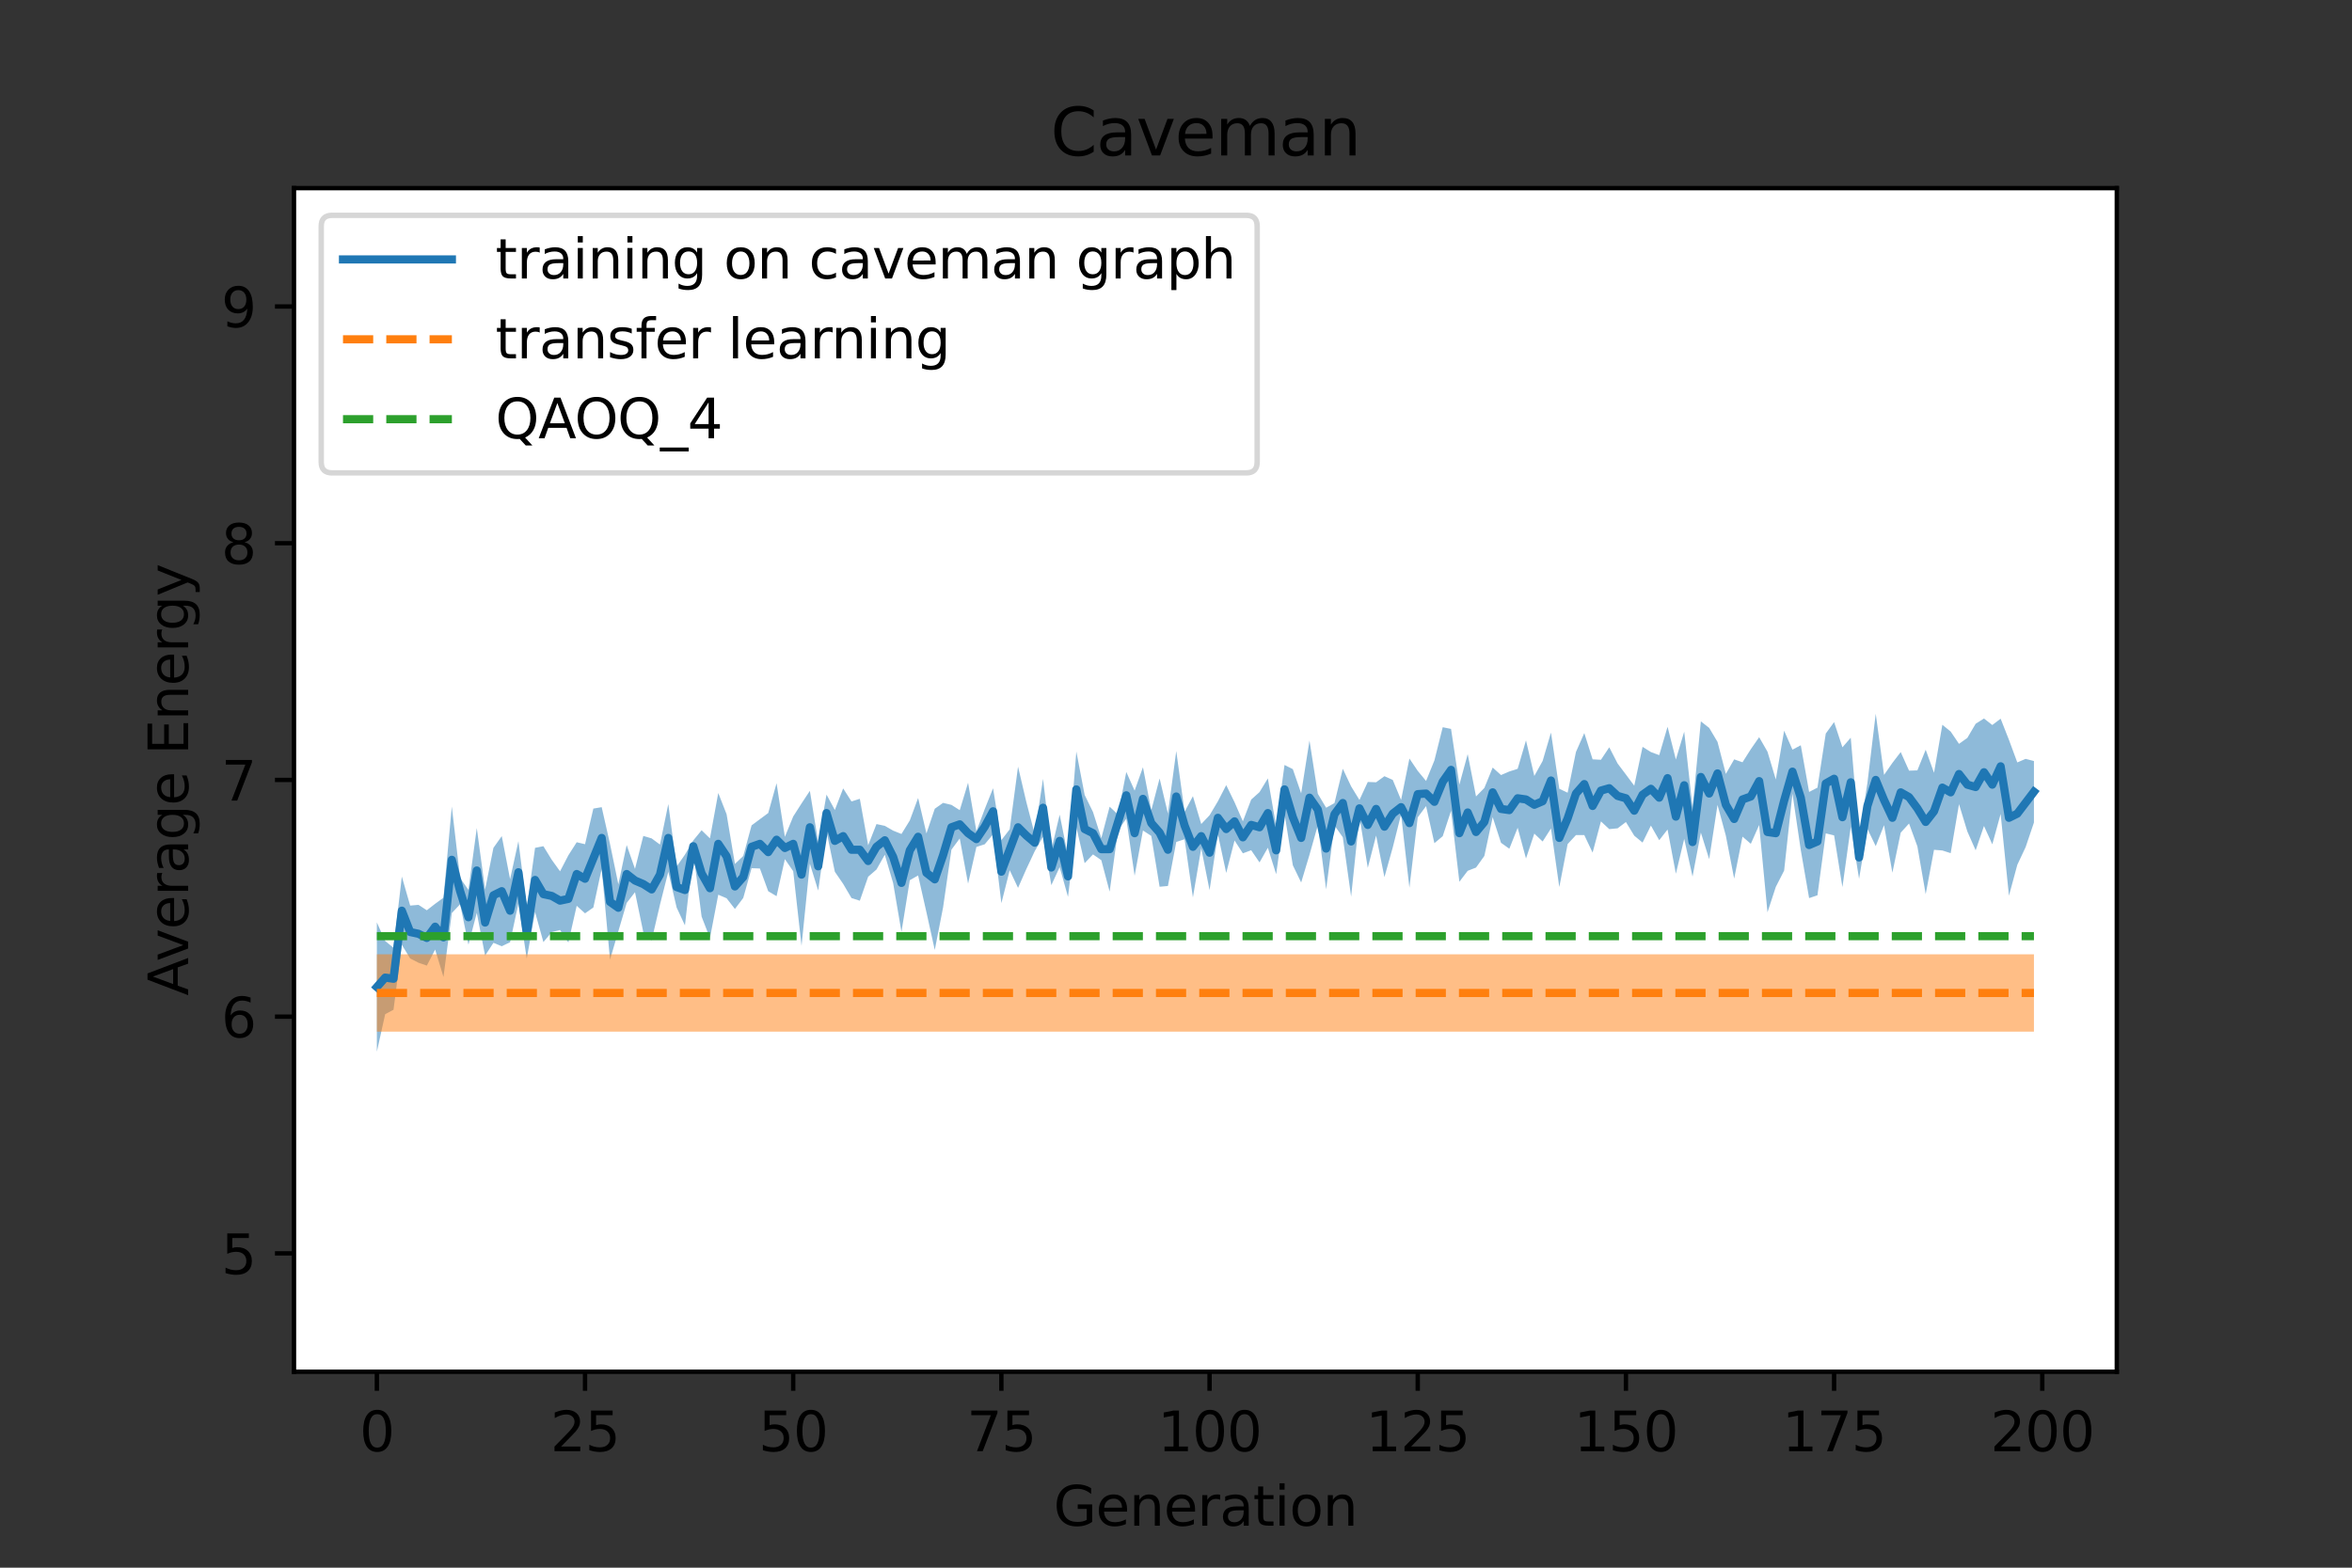 <?xml version="1.0" encoding="utf-8" standalone="no"?>
<!DOCTYPE svg PUBLIC "-//W3C//DTD SVG 1.1//EN"
  "http://www.w3.org/Graphics/SVG/1.1/DTD/svg11.dtd">
<svg xmlns:xlink="http://www.w3.org/1999/xlink" width="432pt" height="288pt" viewBox="0 0 432 288" xmlns="http://www.w3.org/2000/svg" version="1.1">
 <rect x="0" y="0" width="432" height="288" fill="#333333" stroke="none"/>
 <defs>
  <style type="text/css">*{stroke-linejoin: round; stroke-linecap: butt}</style>
 </defs>
 <g id="figure_1">
  <g id="patch_1">
   <path d="M 0 288 
L 432 288 
L 432 0 
L 0 0 
L 0 288 
z
" style="fill: none"/>
  </g>
  <g id="axes_1">
   <g id="patch_2">
    <path d="M 54 252 
L 388.8 252 
L 388.8 34.56 
L 54 34.56 
z
" style="fill: #ffffff"/>
   </g>
   <g id="PolyCollection_1">
    <path d="M 69.218 193.204 
L 69.218 169.46 
L 70.748 172.866 
L 72.277 174.115 
L 73.807 161.04 
L 75.336 166.365 
L 76.866 166.23 
L 78.395 167.224 
L 79.924 166.037 
L 81.454 164.919 
L 82.983 148.173 
L 84.513 161.318 
L 86.042 163.469 
L 87.572 152.12 
L 89.101 163.414 
L 90.631 155.759 
L 92.16 153.604 
L 93.69 161.518 
L 95.219 154.529 
L 96.749 166.761 
L 98.278 155.76 
L 99.807 155.455 
L 101.337 157.944 
L 102.866 160.071 
L 104.396 157.124 
L 105.925 154.729 
L 107.455 155.087 
L 108.984 148.545 
L 110.514 148.285 
L 112.043 155.048 
L 113.573 162.447 
L 115.102 155.246 
L 116.632 159.621 
L 118.161 153.566 
L 119.691 154.024 
L 121.22 155.157 
L 122.749 147.712 
L 124.279 159.2 
L 125.808 157.004 
L 127.338 154.391 
L 128.867 152.525 
L 130.397 154.021 
L 131.926 145.679 
L 133.456 149.59 
L 134.985 158.713 
L 136.515 157.257 
L 138.044 151.635 
L 139.574 150.492 
L 141.103 149.362 
L 142.633 143.886 
L 144.162 153.734 
L 145.691 149.997 
L 147.221 147.603 
L 148.75 145.29 
L 150.28 154.702 
L 151.809 145.972 
L 153.339 148.805 
L 154.868 144.838 
L 156.398 147.236 
L 157.927 146.749 
L 159.457 155.284 
L 160.986 151.39 
L 162.516 151.715 
L 164.045 152.595 
L 165.575 153.208 
L 167.104 150.731 
L 168.633 146.604 
L 170.163 153.109 
L 171.692 148.575 
L 173.222 147.494 
L 174.751 147.863 
L 176.281 148.836 
L 177.81 143.796 
L 179.34 152.71 
L 180.869 148.638 
L 182.399 144.81 
L 183.928 154.343 
L 185.458 152.349 
L 186.987 140.843 
L 188.516 147.361 
L 190.046 153.221 
L 191.575 143.078 
L 193.105 156.131 
L 194.634 149.661 
L 196.164 157.243 
L 197.693 138.068 
L 199.223 146.037 
L 200.752 149.169 
L 202.282 153.975 
L 203.811 148.194 
L 205.341 149.633 
L 206.87 141.818 
L 208.4 145.246 
L 209.929 140.949 
L 211.458 148.867 
L 212.988 143.009 
L 214.517 149.453 
L 216.047 137.97 
L 217.576 149.127 
L 219.106 146.272 
L 220.635 151.383 
L 222.165 149.774 
L 223.694 147.209 
L 225.224 144.236 
L 226.753 147.378 
L 228.283 150.886 
L 229.812 146.889 
L 231.342 145.52 
L 232.871 142.999 
L 234.4 151.832 
L 235.93 140.532 
L 237.459 141.3 
L 238.989 145.749 
L 240.518 136.048 
L 242.048 145.823 
L 243.577 148.391 
L 245.107 147.534 
L 246.636 141.23 
L 248.166 144.467 
L 249.695 146.961 
L 251.225 143.655 
L 252.754 143.712 
L 254.284 142.596 
L 255.813 143.278 
L 257.342 146.958 
L 258.872 139.353 
L 260.401 141.617 
L 261.931 143.472 
L 263.46 139.705 
L 264.99 133.597 
L 266.519 133.91 
L 268.049 144.144 
L 269.578 138.544 
L 271.108 146.317 
L 272.637 144.755 
L 274.167 141.009 
L 275.696 142.385 
L 277.225 141.73 
L 278.755 141.233 
L 280.284 136.02 
L 281.814 142.551 
L 283.343 139.795 
L 284.873 134.581 
L 286.402 144.904 
L 287.932 145.629 
L 289.461 138.146 
L 290.991 134.672 
L 292.52 139.498 
L 294.05 139.579 
L 295.579 137.285 
L 297.109 140.258 
L 298.638 142.287 
L 300.167 144.341 
L 301.697 137.206 
L 303.226 138.157 
L 304.756 138.729 
L 306.285 133.519 
L 307.815 139.527 
L 309.344 134.416 
L 310.874 148.361 
L 312.403 132.522 
L 313.933 133.723 
L 315.462 136.295 
L 316.992 142.172 
L 318.521 139.503 
L 320.051 140.037 
L 321.58 137.632 
L 323.109 135.429 
L 324.639 138.09 
L 326.168 143.198 
L 327.698 134.235 
L 329.227 137.719 
L 330.757 136.913 
L 332.286 145.488 
L 333.816 144.699 
L 335.345 134.766 
L 336.875 132.655 
L 338.404 137.286 
L 339.934 135.527 
L 341.463 153.604 
L 342.993 143.859 
L 344.522 131.115 
L 346.051 142.359 
L 347.581 140.156 
L 349.11 138.161 
L 350.64 141.577 
L 352.169 141.527 
L 353.699 137.732 
L 355.228 141.967 
L 356.758 133.149 
L 358.287 134.393 
L 359.817 136.653 
L 361.346 135.562 
L 362.876 132.96 
L 364.405 131.996 
L 365.934 133.191 
L 367.464 132.031 
L 368.993 135.923 
L 370.523 140.067 
L 372.052 139.411 
L 373.582 139.809 
L 373.582 151.099 
L 373.582 151.099 
L 372.052 155.629 
L 370.523 158.887 
L 368.993 164.553 
L 367.464 149.528 
L 365.934 155.108 
L 364.405 151.737 
L 362.876 156.209 
L 361.346 152.738 
L 359.817 147.732 
L 358.287 156.733 
L 356.758 156.238 
L 355.228 156.117 
L 353.699 164.266 
L 352.169 155.47 
L 350.64 151.289 
L 349.11 152.965 
L 347.581 160.32 
L 346.051 151.594 
L 344.522 155.445 
L 342.993 152.269 
L 341.463 161.441 
L 339.934 151.903 
L 338.404 162.973 
L 336.875 153.47 
L 335.345 153.098 
L 333.816 164.475 
L 332.286 164.99 
L 330.757 156.171 
L 329.227 145.797 
L 327.698 159.936 
L 326.168 162.931 
L 324.639 167.604 
L 323.109 151.566 
L 321.58 155.016 
L 320.051 153.698 
L 318.521 161.408 
L 316.992 153.521 
L 315.462 147.873 
L 313.933 157.838 
L 312.403 152.951 
L 310.874 161.03 
L 309.344 154.1 
L 307.815 160.514 
L 306.285 152.389 
L 304.756 154.354 
L 303.226 151.665 
L 301.697 154.79 
L 300.167 153.525 
L 298.638 151.014 
L 297.109 152.173 
L 295.579 152.319 
L 294.05 150.895 
L 292.52 156.63 
L 290.991 153.411 
L 289.461 153.415 
L 287.932 155.065 
L 286.402 162.966 
L 284.873 152.196 
L 283.343 154.593 
L 281.814 153.141 
L 280.284 157.715 
L 278.755 152.068 
L 277.225 155.92 
L 275.696 154.829 
L 274.167 150.118 
L 272.637 157.244 
L 271.108 159.378 
L 269.578 159.976 
L 268.049 161.985 
L 266.519 148.954 
L 264.99 153.615 
L 263.46 154.9 
L 261.931 148.089 
L 260.401 150.161 
L 258.872 163.08 
L 257.342 149.604 
L 255.813 155.676 
L 254.284 161.142 
L 252.754 153.502 
L 251.225 159.431 
L 249.695 150.036 
L 248.166 164.707 
L 246.636 153.81 
L 245.107 151.637 
L 243.577 163.392 
L 242.048 151.609 
L 240.518 157.035 
L 238.989 162.12 
L 237.459 158.958 
L 235.93 149.507 
L 234.4 160.603 
L 232.871 155.737 
L 231.342 158.435 
L 229.812 156.196 
L 228.283 156.765 
L 226.753 154.403 
L 225.224 160.372 
L 223.694 153.267 
L 222.165 163.531 
L 220.635 155.834 
L 219.106 164.859 
L 217.576 154.176 
L 216.047 154.678 
L 214.517 162.765 
L 212.988 162.903 
L 211.458 153.566 
L 209.929 152.569 
L 208.4 160.884 
L 206.87 150.395 
L 205.341 152.583 
L 203.811 163.806 
L 202.282 158.025 
L 200.752 156.961 
L 199.223 158.571 
L 197.693 151.971 
L 196.164 164.76 
L 194.634 159.295 
L 193.105 162.61 
L 191.575 153.702 
L 190.046 156.387 
L 188.516 159.638 
L 186.987 163.112 
L 185.458 159.869 
L 183.928 165.92 
L 182.399 153.274 
L 180.869 155.1 
L 179.34 155.594 
L 177.81 162.333 
L 176.281 154.032 
L 174.751 156.092 
L 173.222 166.681 
L 171.692 174.515 
L 170.163 167.589 
L 168.633 160.83 
L 167.104 161.705 
L 165.575 171.186 
L 164.045 162.232 
L 162.516 157.024 
L 160.986 159.741 
L 159.457 161.065 
L 157.927 165.469 
L 156.398 164.981 
L 154.868 162.378 
L 153.339 160.151 
L 151.809 152.765 
L 150.28 163.604 
L 148.75 158.665 
L 147.221 173.747 
L 145.691 160.046 
L 144.162 157.831 
L 142.633 164.636 
L 141.103 163.726 
L 139.574 159.552 
L 138.044 159.496 
L 136.515 164.963 
L 134.985 166.987 
L 133.456 165.019 
L 131.926 164.364 
L 130.397 172.331 
L 128.867 168.391 
L 127.338 156.522 
L 125.808 170 
L 124.279 166.717 
L 122.749 160.157 
L 121.22 166.193 
L 119.691 172.763 
L 118.161 171.263 
L 116.632 163.904 
L 115.102 165.887 
L 113.573 171.08 
L 112.043 176.304 
L 110.514 159.584 
L 108.984 166.717 
L 107.455 167.786 
L 105.925 166.404 
L 104.396 173.142 
L 102.866 170.847 
L 101.337 171.234 
L 99.807 173.071 
L 98.278 167.548 
L 96.749 176.116 
L 95.219 165.952 
L 93.69 173.096 
L 92.16 173.834 
L 90.631 173.202 
L 89.101 175.549 
L 87.572 167.708 
L 86.042 173.537 
L 84.513 166.121 
L 82.983 167.741 
L 81.454 179.48 
L 79.924 174.448 
L 78.395 177.393 
L 76.866 176.864 
L 75.336 176.077 
L 73.807 173.574 
L 72.277 185.505 
L 70.748 186.319 
L 69.218 193.204 
z
" clip-path="url(#p94992eb444)" style="fill: #1f77b4; fill-opacity: 0.5"/>
   </g>
   <g id="PolyCollection_2">
    <path d="M 69.218 189.524 
L 69.218 175.315 
L 70.748 175.315 
L 72.277 175.315 
L 73.807 175.315 
L 75.336 175.315 
L 76.866 175.315 
L 78.395 175.315 
L 79.924 175.315 
L 81.454 175.315 
L 82.983 175.315 
L 84.513 175.315 
L 86.042 175.315 
L 87.572 175.315 
L 89.101 175.315 
L 90.631 175.315 
L 92.16 175.315 
L 93.69 175.315 
L 95.219 175.315 
L 96.749 175.315 
L 98.278 175.315 
L 99.807 175.315 
L 101.337 175.315 
L 102.866 175.315 
L 104.396 175.315 
L 105.925 175.315 
L 107.455 175.315 
L 108.984 175.315 
L 110.514 175.315 
L 112.043 175.315 
L 113.573 175.315 
L 115.102 175.315 
L 116.632 175.315 
L 118.161 175.315 
L 119.691 175.315 
L 121.22 175.315 
L 122.749 175.315 
L 124.279 175.315 
L 125.808 175.315 
L 127.338 175.315 
L 128.867 175.315 
L 130.397 175.315 
L 131.926 175.315 
L 133.456 175.315 
L 134.985 175.315 
L 136.515 175.315 
L 138.044 175.315 
L 139.574 175.315 
L 141.103 175.315 
L 142.633 175.315 
L 144.162 175.315 
L 145.691 175.315 
L 147.221 175.315 
L 148.75 175.315 
L 150.28 175.315 
L 151.809 175.315 
L 153.339 175.315 
L 154.868 175.315 
L 156.398 175.315 
L 157.927 175.315 
L 159.457 175.315 
L 160.986 175.315 
L 162.516 175.315 
L 164.045 175.315 
L 165.575 175.315 
L 167.104 175.315 
L 168.633 175.315 
L 170.163 175.315 
L 171.692 175.315 
L 173.222 175.315 
L 174.751 175.315 
L 176.281 175.315 
L 177.81 175.315 
L 179.34 175.315 
L 180.869 175.315 
L 182.399 175.315 
L 183.928 175.315 
L 185.458 175.315 
L 186.987 175.315 
L 188.516 175.315 
L 190.046 175.315 
L 191.575 175.315 
L 193.105 175.315 
L 194.634 175.315 
L 196.164 175.315 
L 197.693 175.315 
L 199.223 175.315 
L 200.752 175.315 
L 202.282 175.315 
L 203.811 175.315 
L 205.341 175.315 
L 206.87 175.315 
L 208.4 175.315 
L 209.929 175.315 
L 211.458 175.315 
L 212.988 175.315 
L 214.517 175.315 
L 216.047 175.315 
L 217.576 175.315 
L 219.106 175.315 
L 220.635 175.315 
L 222.165 175.315 
L 223.694 175.315 
L 225.224 175.315 
L 226.753 175.315 
L 228.283 175.315 
L 229.812 175.315 
L 231.342 175.315 
L 232.871 175.315 
L 234.4 175.315 
L 235.93 175.315 
L 237.459 175.315 
L 238.989 175.315 
L 240.518 175.315 
L 242.048 175.315 
L 243.577 175.315 
L 245.107 175.315 
L 246.636 175.315 
L 248.166 175.315 
L 249.695 175.315 
L 251.225 175.315 
L 252.754 175.315 
L 254.284 175.315 
L 255.813 175.315 
L 257.342 175.315 
L 258.872 175.315 
L 260.401 175.315 
L 261.931 175.315 
L 263.46 175.315 
L 264.99 175.315 
L 266.519 175.315 
L 268.049 175.315 
L 269.578 175.315 
L 271.108 175.315 
L 272.637 175.315 
L 274.167 175.315 
L 275.696 175.315 
L 277.225 175.315 
L 278.755 175.315 
L 280.284 175.315 
L 281.814 175.315 
L 283.343 175.315 
L 284.873 175.315 
L 286.402 175.315 
L 287.932 175.315 
L 289.461 175.315 
L 290.991 175.315 
L 292.52 175.315 
L 294.05 175.315 
L 295.579 175.315 
L 297.109 175.315 
L 298.638 175.315 
L 300.167 175.315 
L 301.697 175.315 
L 303.226 175.315 
L 304.756 175.315 
L 306.285 175.315 
L 307.815 175.315 
L 309.344 175.315 
L 310.874 175.315 
L 312.403 175.315 
L 313.933 175.315 
L 315.462 175.315 
L 316.992 175.315 
L 318.521 175.315 
L 320.051 175.315 
L 321.58 175.315 
L 323.109 175.315 
L 324.639 175.315 
L 326.168 175.315 
L 327.698 175.315 
L 329.227 175.315 
L 330.757 175.315 
L 332.286 175.315 
L 333.816 175.315 
L 335.345 175.315 
L 336.875 175.315 
L 338.404 175.315 
L 339.934 175.315 
L 341.463 175.315 
L 342.993 175.315 
L 344.522 175.315 
L 346.051 175.315 
L 347.581 175.315 
L 349.11 175.315 
L 350.64 175.315 
L 352.169 175.315 
L 353.699 175.315 
L 355.228 175.315 
L 356.758 175.315 
L 358.287 175.315 
L 359.817 175.315 
L 361.346 175.315 
L 362.876 175.315 
L 364.405 175.315 
L 365.934 175.315 
L 367.464 175.315 
L 368.993 175.315 
L 370.523 175.315 
L 372.052 175.315 
L 373.582 175.315 
L 373.582 189.524 
L 373.582 189.524 
L 372.052 189.524 
L 370.523 189.524 
L 368.993 189.524 
L 367.464 189.524 
L 365.934 189.524 
L 364.405 189.524 
L 362.876 189.524 
L 361.346 189.524 
L 359.817 189.524 
L 358.287 189.524 
L 356.758 189.524 
L 355.228 189.524 
L 353.699 189.524 
L 352.169 189.524 
L 350.64 189.524 
L 349.11 189.524 
L 347.581 189.524 
L 346.051 189.524 
L 344.522 189.524 
L 342.993 189.524 
L 341.463 189.524 
L 339.934 189.524 
L 338.404 189.524 
L 336.875 189.524 
L 335.345 189.524 
L 333.816 189.524 
L 332.286 189.524 
L 330.757 189.524 
L 329.227 189.524 
L 327.698 189.524 
L 326.168 189.524 
L 324.639 189.524 
L 323.109 189.524 
L 321.58 189.524 
L 320.051 189.524 
L 318.521 189.524 
L 316.992 189.524 
L 315.462 189.524 
L 313.933 189.524 
L 312.403 189.524 
L 310.874 189.524 
L 309.344 189.524 
L 307.815 189.524 
L 306.285 189.524 
L 304.756 189.524 
L 303.226 189.524 
L 301.697 189.524 
L 300.167 189.524 
L 298.638 189.524 
L 297.109 189.524 
L 295.579 189.524 
L 294.05 189.524 
L 292.52 189.524 
L 290.991 189.524 
L 289.461 189.524 
L 287.932 189.524 
L 286.402 189.524 
L 284.873 189.524 
L 283.343 189.524 
L 281.814 189.524 
L 280.284 189.524 
L 278.755 189.524 
L 277.225 189.524 
L 275.696 189.524 
L 274.167 189.524 
L 272.637 189.524 
L 271.108 189.524 
L 269.578 189.524 
L 268.049 189.524 
L 266.519 189.524 
L 264.99 189.524 
L 263.46 189.524 
L 261.931 189.524 
L 260.401 189.524 
L 258.872 189.524 
L 257.342 189.524 
L 255.813 189.524 
L 254.284 189.524 
L 252.754 189.524 
L 251.225 189.524 
L 249.695 189.524 
L 248.166 189.524 
L 246.636 189.524 
L 245.107 189.524 
L 243.577 189.524 
L 242.048 189.524 
L 240.518 189.524 
L 238.989 189.524 
L 237.459 189.524 
L 235.93 189.524 
L 234.4 189.524 
L 232.871 189.524 
L 231.342 189.524 
L 229.812 189.524 
L 228.283 189.524 
L 226.753 189.524 
L 225.224 189.524 
L 223.694 189.524 
L 222.165 189.524 
L 220.635 189.524 
L 219.106 189.524 
L 217.576 189.524 
L 216.047 189.524 
L 214.517 189.524 
L 212.988 189.524 
L 211.458 189.524 
L 209.929 189.524 
L 208.4 189.524 
L 206.87 189.524 
L 205.341 189.524 
L 203.811 189.524 
L 202.282 189.524 
L 200.752 189.524 
L 199.223 189.524 
L 197.693 189.524 
L 196.164 189.524 
L 194.634 189.524 
L 193.105 189.524 
L 191.575 189.524 
L 190.046 189.524 
L 188.516 189.524 
L 186.987 189.524 
L 185.458 189.524 
L 183.928 189.524 
L 182.399 189.524 
L 180.869 189.524 
L 179.34 189.524 
L 177.81 189.524 
L 176.281 189.524 
L 174.751 189.524 
L 173.222 189.524 
L 171.692 189.524 
L 170.163 189.524 
L 168.633 189.524 
L 167.104 189.524 
L 165.575 189.524 
L 164.045 189.524 
L 162.516 189.524 
L 160.986 189.524 
L 159.457 189.524 
L 157.927 189.524 
L 156.398 189.524 
L 154.868 189.524 
L 153.339 189.524 
L 151.809 189.524 
L 150.28 189.524 
L 148.75 189.524 
L 147.221 189.524 
L 145.691 189.524 
L 144.162 189.524 
L 142.633 189.524 
L 141.103 189.524 
L 139.574 189.524 
L 138.044 189.524 
L 136.515 189.524 
L 134.985 189.524 
L 133.456 189.524 
L 131.926 189.524 
L 130.397 189.524 
L 128.867 189.524 
L 127.338 189.524 
L 125.808 189.524 
L 124.279 189.524 
L 122.749 189.524 
L 121.22 189.524 
L 119.691 189.524 
L 118.161 189.524 
L 116.632 189.524 
L 115.102 189.524 
L 113.573 189.524 
L 112.043 189.524 
L 110.514 189.524 
L 108.984 189.524 
L 107.455 189.524 
L 105.925 189.524 
L 104.396 189.524 
L 102.866 189.524 
L 101.337 189.524 
L 99.807 189.524 
L 98.278 189.524 
L 96.749 189.524 
L 95.219 189.524 
L 93.69 189.524 
L 92.16 189.524 
L 90.631 189.524 
L 89.101 189.524 
L 87.572 189.524 
L 86.042 189.524 
L 84.513 189.524 
L 82.983 189.524 
L 81.454 189.524 
L 79.924 189.524 
L 78.395 189.524 
L 76.866 189.524 
L 75.336 189.524 
L 73.807 189.524 
L 72.277 189.524 
L 70.748 189.524 
L 69.218 189.524 
z
" clip-path="url(#p94992eb444)" style="fill: #ff7f0e; fill-opacity: 0.5"/>
   </g>
   <g id="matplotlib.axis_1">
    <g id="xtick_1">
     <g id="line2d_1">
      <defs>
       <path id="mccff560e0a" d="M 0 0 
L 0 3.5 
" style="stroke: #000000; stroke-width: 0.8"/>
      </defs>
      <g>
       <use xlink:href="#mccff560e0a" x="69.218" y="252" style="stroke: #000000; stroke-width: 0.8"/>
      </g>
     </g>
     <g id="text_1">
      <!-- 0 -->
      <g transform="translate(66.037 266.598)scale(0.1 -0.1)">
       <defs>
        <path id="DejaVuSans-30" d="M 2034 4250 
Q 1547 4250 1301 3770 
Q 1056 3291 1056 2328 
Q 1056 1369 1301 889 
Q 1547 409 2034 409 
Q 2525 409 2770 889 
Q 3016 1369 3016 2328 
Q 3016 3291 2770 3770 
Q 2525 4250 2034 4250 
z
M 2034 4750 
Q 2819 4750 3233 4129 
Q 3647 3509 3647 2328 
Q 3647 1150 3233 529 
Q 2819 -91 2034 -91 
Q 1250 -91 836 529 
Q 422 1150 422 2328 
Q 422 3509 836 4129 
Q 1250 4750 2034 4750 
z
" transform="scale(0.016)"/>
       </defs>
       <use xlink:href="#DejaVuSans-30"/>
      </g>
     </g>
    </g>
    <g id="xtick_2">
     <g id="line2d_2">
      <g>
       <use xlink:href="#mccff560e0a" x="107.455" y="252" style="stroke: #000000; stroke-width: 0.8"/>
      </g>
     </g>
     <g id="text_2">
      <!-- 25 -->
      <g transform="translate(101.092 266.598)scale(0.1 -0.1)">
       <defs>
        <path id="DejaVuSans-32" d="M 1228 531 
L 3431 531 
L 3431 0 
L 469 0 
L 469 531 
Q 828 903 1448 1529 
Q 2069 2156 2228 2338 
Q 2531 2678 2651 2914 
Q 2772 3150 2772 3378 
Q 2772 3750 2511 3984 
Q 2250 4219 1831 4219 
Q 1534 4219 1204 4116 
Q 875 4013 500 3803 
L 500 4441 
Q 881 4594 1212 4672 
Q 1544 4750 1819 4750 
Q 2544 4750 2975 4387 
Q 3406 4025 3406 3419 
Q 3406 3131 3298 2873 
Q 3191 2616 2906 2266 
Q 2828 2175 2409 1742 
Q 1991 1309 1228 531 
z
" transform="scale(0.016)"/>
        <path id="DejaVuSans-35" d="M 691 4666 
L 3169 4666 
L 3169 4134 
L 1269 4134 
L 1269 2991 
Q 1406 3038 1543 3061 
Q 1681 3084 1819 3084 
Q 2600 3084 3056 2656 
Q 3513 2228 3513 1497 
Q 3513 744 3044 326 
Q 2575 -91 1722 -91 
Q 1428 -91 1123 -41 
Q 819 9 494 109 
L 494 744 
Q 775 591 1075 516 
Q 1375 441 1709 441 
Q 2250 441 2565 725 
Q 2881 1009 2881 1497 
Q 2881 1984 2565 2268 
Q 2250 2553 1709 2553 
Q 1456 2553 1204 2497 
Q 953 2441 691 2322 
L 691 4666 
z
" transform="scale(0.016)"/>
       </defs>
       <use xlink:href="#DejaVuSans-32"/>
       <use xlink:href="#DejaVuSans-35" x="63.623"/>
      </g>
     </g>
    </g>
    <g id="xtick_3">
     <g id="line2d_3">
      <g>
       <use xlink:href="#mccff560e0a" x="145.691" y="252" style="stroke: #000000; stroke-width: 0.8"/>
      </g>
     </g>
     <g id="text_3">
      <!-- 50 -->
      <g transform="translate(139.329 266.598)scale(0.1 -0.1)">
       <use xlink:href="#DejaVuSans-35"/>
       <use xlink:href="#DejaVuSans-30" x="63.623"/>
      </g>
     </g>
    </g>
    <g id="xtick_4">
     <g id="line2d_4">
      <g>
       <use xlink:href="#mccff560e0a" x="183.928" y="252" style="stroke: #000000; stroke-width: 0.8"/>
      </g>
     </g>
     <g id="text_4">
      <!-- 75 -->
      <g transform="translate(177.566 266.598)scale(0.1 -0.1)">
       <defs>
        <path id="DejaVuSans-37" d="M 525 4666 
L 3525 4666 
L 3525 4397 
L 1831 0 
L 1172 0 
L 2766 4134 
L 525 4134 
L 525 4666 
z
" transform="scale(0.016)"/>
       </defs>
       <use xlink:href="#DejaVuSans-37"/>
       <use xlink:href="#DejaVuSans-35" x="63.623"/>
      </g>
     </g>
    </g>
    <g id="xtick_5">
     <g id="line2d_5">
      <g>
       <use xlink:href="#mccff560e0a" x="222.165" y="252" style="stroke: #000000; stroke-width: 0.8"/>
      </g>
     </g>
     <g id="text_5">
      <!-- 100 -->
      <g transform="translate(212.621 266.598)scale(0.1 -0.1)">
       <defs>
        <path id="DejaVuSans-31" d="M 794 531 
L 1825 531 
L 1825 4091 
L 703 3866 
L 703 4441 
L 1819 4666 
L 2450 4666 
L 2450 531 
L 3481 531 
L 3481 0 
L 794 0 
L 794 531 
z
" transform="scale(0.016)"/>
       </defs>
       <use xlink:href="#DejaVuSans-31"/>
       <use xlink:href="#DejaVuSans-30" x="63.623"/>
       <use xlink:href="#DejaVuSans-30" x="127.246"/>
      </g>
     </g>
    </g>
    <g id="xtick_6">
     <g id="line2d_6">
      <g>
       <use xlink:href="#mccff560e0a" x="260.401" y="252" style="stroke: #000000; stroke-width: 0.8"/>
      </g>
     </g>
     <g id="text_6">
      <!-- 125 -->
      <g transform="translate(250.858 266.598)scale(0.1 -0.1)">
       <use xlink:href="#DejaVuSans-31"/>
       <use xlink:href="#DejaVuSans-32" x="63.623"/>
       <use xlink:href="#DejaVuSans-35" x="127.246"/>
      </g>
     </g>
    </g>
    <g id="xtick_7">
     <g id="line2d_7">
      <g>
       <use xlink:href="#mccff560e0a" x="298.638" y="252" style="stroke: #000000; stroke-width: 0.8"/>
      </g>
     </g>
     <g id="text_7">
      <!-- 150 -->
      <g transform="translate(289.094 266.598)scale(0.1 -0.1)">
       <use xlink:href="#DejaVuSans-31"/>
       <use xlink:href="#DejaVuSans-35" x="63.623"/>
       <use xlink:href="#DejaVuSans-30" x="127.246"/>
      </g>
     </g>
    </g>
    <g id="xtick_8">
     <g id="line2d_8">
      <g>
       <use xlink:href="#mccff560e0a" x="336.875" y="252" style="stroke: #000000; stroke-width: 0.8"/>
      </g>
     </g>
     <g id="text_8">
      <!-- 175 -->
      <g transform="translate(327.331 266.598)scale(0.1 -0.1)">
       <use xlink:href="#DejaVuSans-31"/>
       <use xlink:href="#DejaVuSans-37" x="63.623"/>
       <use xlink:href="#DejaVuSans-35" x="127.246"/>
      </g>
     </g>
    </g>
    <g id="xtick_9">
     <g id="line2d_9">
      <g>
       <use xlink:href="#mccff560e0a" x="375.111" y="252" style="stroke: #000000; stroke-width: 0.8"/>
      </g>
     </g>
     <g id="text_9">
      <!-- 200 -->
      <g transform="translate(365.568 266.598)scale(0.1 -0.1)">
       <use xlink:href="#DejaVuSans-32"/>
       <use xlink:href="#DejaVuSans-30" x="63.623"/>
       <use xlink:href="#DejaVuSans-30" x="127.246"/>
      </g>
     </g>
    </g>
    <g id="text_10">
     <!-- Generation -->
     <g transform="translate(193.507 280.277)scale(0.1 -0.1)">
      <defs>
       <path id="DejaVuSans-47" d="M 3809 666 
L 3809 1919 
L 2778 1919 
L 2778 2438 
L 4434 2438 
L 4434 434 
Q 4069 175 3628 42 
Q 3188 -91 2688 -91 
Q 1594 -91 976 548 
Q 359 1188 359 2328 
Q 359 3472 976 4111 
Q 1594 4750 2688 4750 
Q 3144 4750 3555 4637 
Q 3966 4525 4313 4306 
L 4313 3634 
Q 3963 3931 3569 4081 
Q 3175 4231 2741 4231 
Q 1884 4231 1454 3753 
Q 1025 3275 1025 2328 
Q 1025 1384 1454 906 
Q 1884 428 2741 428 
Q 3075 428 3337 486 
Q 3600 544 3809 666 
z
" transform="scale(0.016)"/>
       <path id="DejaVuSans-65" d="M 3597 1894 
L 3597 1613 
L 953 1613 
Q 991 1019 1311 708 
Q 1631 397 2203 397 
Q 2534 397 2845 478 
Q 3156 559 3463 722 
L 3463 178 
Q 3153 47 2828 -22 
Q 2503 -91 2169 -91 
Q 1331 -91 842 396 
Q 353 884 353 1716 
Q 353 2575 817 3079 
Q 1281 3584 2069 3584 
Q 2775 3584 3186 3129 
Q 3597 2675 3597 1894 
z
M 3022 2063 
Q 3016 2534 2758 2815 
Q 2500 3097 2075 3097 
Q 1594 3097 1305 2825 
Q 1016 2553 972 2059 
L 3022 2063 
z
" transform="scale(0.016)"/>
       <path id="DejaVuSans-6e" d="M 3513 2113 
L 3513 0 
L 2938 0 
L 2938 2094 
Q 2938 2591 2744 2837 
Q 2550 3084 2163 3084 
Q 1697 3084 1428 2787 
Q 1159 2491 1159 1978 
L 1159 0 
L 581 0 
L 581 3500 
L 1159 3500 
L 1159 2956 
Q 1366 3272 1645 3428 
Q 1925 3584 2291 3584 
Q 2894 3584 3203 3211 
Q 3513 2838 3513 2113 
z
" transform="scale(0.016)"/>
       <path id="DejaVuSans-72" d="M 2631 2963 
Q 2534 3019 2420 3045 
Q 2306 3072 2169 3072 
Q 1681 3072 1420 2755 
Q 1159 2438 1159 1844 
L 1159 0 
L 581 0 
L 581 3500 
L 1159 3500 
L 1159 2956 
Q 1341 3275 1631 3429 
Q 1922 3584 2338 3584 
Q 2397 3584 2469 3576 
Q 2541 3569 2628 3553 
L 2631 2963 
z
" transform="scale(0.016)"/>
       <path id="DejaVuSans-61" d="M 2194 1759 
Q 1497 1759 1228 1600 
Q 959 1441 959 1056 
Q 959 750 1161 570 
Q 1363 391 1709 391 
Q 2188 391 2477 730 
Q 2766 1069 2766 1631 
L 2766 1759 
L 2194 1759 
z
M 3341 1997 
L 3341 0 
L 2766 0 
L 2766 531 
Q 2569 213 2275 61 
Q 1981 -91 1556 -91 
Q 1019 -91 701 211 
Q 384 513 384 1019 
Q 384 1609 779 1909 
Q 1175 2209 1959 2209 
L 2766 2209 
L 2766 2266 
Q 2766 2663 2505 2880 
Q 2244 3097 1772 3097 
Q 1472 3097 1187 3025 
Q 903 2953 641 2809 
L 641 3341 
Q 956 3463 1253 3523 
Q 1550 3584 1831 3584 
Q 2591 3584 2966 3190 
Q 3341 2797 3341 1997 
z
" transform="scale(0.016)"/>
       <path id="DejaVuSans-74" d="M 1172 4494 
L 1172 3500 
L 2356 3500 
L 2356 3053 
L 1172 3053 
L 1172 1153 
Q 1172 725 1289 603 
Q 1406 481 1766 481 
L 2356 481 
L 2356 0 
L 1766 0 
Q 1100 0 847 248 
Q 594 497 594 1153 
L 594 3053 
L 172 3053 
L 172 3500 
L 594 3500 
L 594 4494 
L 1172 4494 
z
" transform="scale(0.016)"/>
       <path id="DejaVuSans-69" d="M 603 3500 
L 1178 3500 
L 1178 0 
L 603 0 
L 603 3500 
z
M 603 4863 
L 1178 4863 
L 1178 4134 
L 603 4134 
L 603 4863 
z
" transform="scale(0.016)"/>
       <path id="DejaVuSans-6f" d="M 1959 3097 
Q 1497 3097 1228 2736 
Q 959 2375 959 1747 
Q 959 1119 1226 758 
Q 1494 397 1959 397 
Q 2419 397 2687 759 
Q 2956 1122 2956 1747 
Q 2956 2369 2687 2733 
Q 2419 3097 1959 3097 
z
M 1959 3584 
Q 2709 3584 3137 3096 
Q 3566 2609 3566 1747 
Q 3566 888 3137 398 
Q 2709 -91 1959 -91 
Q 1206 -91 779 398 
Q 353 888 353 1747 
Q 353 2609 779 3096 
Q 1206 3584 1959 3584 
z
" transform="scale(0.016)"/>
      </defs>
      <use xlink:href="#DejaVuSans-47"/>
      <use xlink:href="#DejaVuSans-65" x="77.49"/>
      <use xlink:href="#DejaVuSans-6e" x="139.014"/>
      <use xlink:href="#DejaVuSans-65" x="202.393"/>
      <use xlink:href="#DejaVuSans-72" x="263.916"/>
      <use xlink:href="#DejaVuSans-61" x="305.029"/>
      <use xlink:href="#DejaVuSans-74" x="366.309"/>
      <use xlink:href="#DejaVuSans-69" x="405.518"/>
      <use xlink:href="#DejaVuSans-6f" x="433.301"/>
      <use xlink:href="#DejaVuSans-6e" x="494.482"/>
     </g>
    </g>
   </g>
   <g id="matplotlib.axis_2">
    <g id="ytick_1">
     <g id="line2d_10">
      <defs>
       <path id="m7f7072fb0f" d="M 0 0 
L -3.5 0 
" style="stroke: #000000; stroke-width: 0.8"/>
      </defs>
      <g>
       <use xlink:href="#m7f7072fb0f" x="54" y="230.256" style="stroke: #000000; stroke-width: 0.8"/>
      </g>
     </g>
     <g id="text_11">
      <!-- 5 -->
      <g transform="translate(40.638 234.055)scale(0.1 -0.1)">
       <use xlink:href="#DejaVuSans-35"/>
      </g>
     </g>
    </g>
    <g id="ytick_2">
     <g id="line2d_11">
      <g>
       <use xlink:href="#m7f7072fb0f" x="54" y="186.768" style="stroke: #000000; stroke-width: 0.8"/>
      </g>
     </g>
     <g id="text_12">
      <!-- 6 -->
      <g transform="translate(40.638 190.567)scale(0.1 -0.1)">
       <defs>
        <path id="DejaVuSans-36" d="M 2113 2584 
Q 1688 2584 1439 2293 
Q 1191 2003 1191 1497 
Q 1191 994 1439 701 
Q 1688 409 2113 409 
Q 2538 409 2786 701 
Q 3034 994 3034 1497 
Q 3034 2003 2786 2293 
Q 2538 2584 2113 2584 
z
M 3366 4563 
L 3366 3988 
Q 3128 4100 2886 4159 
Q 2644 4219 2406 4219 
Q 1781 4219 1451 3797 
Q 1122 3375 1075 2522 
Q 1259 2794 1537 2939 
Q 1816 3084 2150 3084 
Q 2853 3084 3261 2657 
Q 3669 2231 3669 1497 
Q 3669 778 3244 343 
Q 2819 -91 2113 -91 
Q 1303 -91 875 529 
Q 447 1150 447 2328 
Q 447 3434 972 4092 
Q 1497 4750 2381 4750 
Q 2619 4750 2861 4703 
Q 3103 4656 3366 4563 
z
" transform="scale(0.016)"/>
       </defs>
       <use xlink:href="#DejaVuSans-36"/>
      </g>
     </g>
    </g>
    <g id="ytick_3">
     <g id="line2d_12">
      <g>
       <use xlink:href="#m7f7072fb0f" x="54" y="143.28" style="stroke: #000000; stroke-width: 0.8"/>
      </g>
     </g>
     <g id="text_13">
      <!-- 7 -->
      <g transform="translate(40.638 147.079)scale(0.1 -0.1)">
       <use xlink:href="#DejaVuSans-37"/>
      </g>
     </g>
    </g>
    <g id="ytick_4">
     <g id="line2d_13">
      <g>
       <use xlink:href="#m7f7072fb0f" x="54" y="99.792" style="stroke: #000000; stroke-width: 0.8"/>
      </g>
     </g>
     <g id="text_14">
      <!-- 8 -->
      <g transform="translate(40.638 103.591)scale(0.1 -0.1)">
       <defs>
        <path id="DejaVuSans-38" d="M 2034 2216 
Q 1584 2216 1326 1975 
Q 1069 1734 1069 1313 
Q 1069 891 1326 650 
Q 1584 409 2034 409 
Q 2484 409 2743 651 
Q 3003 894 3003 1313 
Q 3003 1734 2745 1975 
Q 2488 2216 2034 2216 
z
M 1403 2484 
Q 997 2584 770 2862 
Q 544 3141 544 3541 
Q 544 4100 942 4425 
Q 1341 4750 2034 4750 
Q 2731 4750 3128 4425 
Q 3525 4100 3525 3541 
Q 3525 3141 3298 2862 
Q 3072 2584 2669 2484 
Q 3125 2378 3379 2068 
Q 3634 1759 3634 1313 
Q 3634 634 3220 271 
Q 2806 -91 2034 -91 
Q 1263 -91 848 271 
Q 434 634 434 1313 
Q 434 1759 690 2068 
Q 947 2378 1403 2484 
z
M 1172 3481 
Q 1172 3119 1398 2916 
Q 1625 2713 2034 2713 
Q 2441 2713 2670 2916 
Q 2900 3119 2900 3481 
Q 2900 3844 2670 4047 
Q 2441 4250 2034 4250 
Q 1625 4250 1398 4047 
Q 1172 3844 1172 3481 
z
" transform="scale(0.016)"/>
       </defs>
       <use xlink:href="#DejaVuSans-38"/>
      </g>
     </g>
    </g>
    <g id="ytick_5">
     <g id="line2d_14">
      <g>
       <use xlink:href="#m7f7072fb0f" x="54" y="56.304" style="stroke: #000000; stroke-width: 0.8"/>
      </g>
     </g>
     <g id="text_15">
      <!-- 9 -->
      <g transform="translate(40.638 60.103)scale(0.1 -0.1)">
       <defs>
        <path id="DejaVuSans-39" d="M 703 97 
L 703 672 
Q 941 559 1184 500 
Q 1428 441 1663 441 
Q 2288 441 2617 861 
Q 2947 1281 2994 2138 
Q 2813 1869 2534 1725 
Q 2256 1581 1919 1581 
Q 1219 1581 811 2004 
Q 403 2428 403 3163 
Q 403 3881 828 4315 
Q 1253 4750 1959 4750 
Q 2769 4750 3195 4129 
Q 3622 3509 3622 2328 
Q 3622 1225 3098 567 
Q 2575 -91 1691 -91 
Q 1453 -91 1209 -44 
Q 966 3 703 97 
z
M 1959 2075 
Q 2384 2075 2632 2365 
Q 2881 2656 2881 3163 
Q 2881 3666 2632 3958 
Q 2384 4250 1959 4250 
Q 1534 4250 1286 3958 
Q 1038 3666 1038 3163 
Q 1038 2656 1286 2365 
Q 1534 2075 1959 2075 
z
" transform="scale(0.016)"/>
       </defs>
       <use xlink:href="#DejaVuSans-39"/>
      </g>
     </g>
    </g>
    <g id="text_16">
     <!-- Average Energy -->
     <g transform="translate(34.558 182.908)rotate(-90)scale(0.1 -0.1)">
      <defs>
       <path id="DejaVuSans-41" d="M 2188 4044 
L 1331 1722 
L 3047 1722 
L 2188 4044 
z
M 1831 4666 
L 2547 4666 
L 4325 0 
L 3669 0 
L 3244 1197 
L 1141 1197 
L 716 0 
L 50 0 
L 1831 4666 
z
" transform="scale(0.016)"/>
       <path id="DejaVuSans-76" d="M 191 3500 
L 800 3500 
L 1894 563 
L 2988 3500 
L 3597 3500 
L 2284 0 
L 1503 0 
L 191 3500 
z
" transform="scale(0.016)"/>
       <path id="DejaVuSans-67" d="M 2906 1791 
Q 2906 2416 2648 2759 
Q 2391 3103 1925 3103 
Q 1463 3103 1205 2759 
Q 947 2416 947 1791 
Q 947 1169 1205 825 
Q 1463 481 1925 481 
Q 2391 481 2648 825 
Q 2906 1169 2906 1791 
z
M 3481 434 
Q 3481 -459 3084 -895 
Q 2688 -1331 1869 -1331 
Q 1566 -1331 1297 -1286 
Q 1028 -1241 775 -1147 
L 775 -588 
Q 1028 -725 1275 -790 
Q 1522 -856 1778 -856 
Q 2344 -856 2625 -561 
Q 2906 -266 2906 331 
L 2906 616 
Q 2728 306 2450 153 
Q 2172 0 1784 0 
Q 1141 0 747 490 
Q 353 981 353 1791 
Q 353 2603 747 3093 
Q 1141 3584 1784 3584 
Q 2172 3584 2450 3431 
Q 2728 3278 2906 2969 
L 2906 3500 
L 3481 3500 
L 3481 434 
z
" transform="scale(0.016)"/>
       <path id="DejaVuSans-20" transform="scale(0.016)"/>
       <path id="DejaVuSans-45" d="M 628 4666 
L 3578 4666 
L 3578 4134 
L 1259 4134 
L 1259 2753 
L 3481 2753 
L 3481 2222 
L 1259 2222 
L 1259 531 
L 3634 531 
L 3634 0 
L 628 0 
L 628 4666 
z
" transform="scale(0.016)"/>
       <path id="DejaVuSans-79" d="M 2059 -325 
Q 1816 -950 1584 -1140 
Q 1353 -1331 966 -1331 
L 506 -1331 
L 506 -850 
L 844 -850 
Q 1081 -850 1212 -737 
Q 1344 -625 1503 -206 
L 1606 56 
L 191 3500 
L 800 3500 
L 1894 763 
L 2988 3500 
L 3597 3500 
L 2059 -325 
z
" transform="scale(0.016)"/>
      </defs>
      <use xlink:href="#DejaVuSans-41"/>
      <use xlink:href="#DejaVuSans-76" x="62.533"/>
      <use xlink:href="#DejaVuSans-65" x="121.713"/>
      <use xlink:href="#DejaVuSans-72" x="183.236"/>
      <use xlink:href="#DejaVuSans-61" x="224.35"/>
      <use xlink:href="#DejaVuSans-67" x="285.629"/>
      <use xlink:href="#DejaVuSans-65" x="349.105"/>
      <use xlink:href="#DejaVuSans-20" x="410.629"/>
      <use xlink:href="#DejaVuSans-45" x="442.416"/>
      <use xlink:href="#DejaVuSans-6e" x="505.6"/>
      <use xlink:href="#DejaVuSans-65" x="568.979"/>
      <use xlink:href="#DejaVuSans-72" x="630.502"/>
      <use xlink:href="#DejaVuSans-67" x="669.865"/>
      <use xlink:href="#DejaVuSans-79" x="733.342"/>
     </g>
    </g>
   </g>
   <g id="line2d_15">
    <path d="M 69.218 181.332 
L 70.748 179.592 
L 72.277 179.81 
L 73.807 167.307 
L 75.336 171.221 
L 76.866 171.547 
L 78.395 172.308 
L 79.924 170.243 
L 81.454 172.2 
L 82.983 157.957 
L 84.513 163.719 
L 86.042 168.503 
L 87.572 159.914 
L 89.101 169.482 
L 90.631 164.48 
L 92.16 163.719 
L 93.69 167.307 
L 95.219 160.24 
L 96.749 171.438 
L 98.278 161.654 
L 99.807 164.263 
L 101.337 164.589 
L 102.866 165.459 
L 104.396 165.133 
L 105.925 160.566 
L 107.455 161.436 
L 110.514 153.935 
L 112.043 165.676 
L 113.573 166.764 
L 115.102 160.566 
L 116.632 161.762 
L 118.161 162.415 
L 119.691 163.393 
L 121.22 160.675 
L 122.749 153.935 
L 124.279 162.958 
L 125.808 163.502 
L 127.338 155.457 
L 128.867 160.458 
L 130.397 163.176 
L 131.926 155.022 
L 133.456 157.305 
L 134.985 162.85 
L 136.515 161.11 
L 138.044 155.565 
L 139.574 155.022 
L 141.103 156.544 
L 142.633 154.261 
L 144.162 155.783 
L 145.691 155.022 
L 147.221 160.675 
L 148.75 151.978 
L 150.28 159.153 
L 151.809 149.368 
L 153.339 154.478 
L 154.868 153.608 
L 156.398 156.109 
L 157.927 156.109 
L 159.457 158.175 
L 160.986 155.565 
L 162.516 154.369 
L 164.045 157.414 
L 165.575 162.197 
L 167.104 156.218 
L 168.633 153.717 
L 170.163 160.349 
L 171.692 161.545 
L 173.222 157.087 
L 174.751 151.978 
L 176.281 151.434 
L 177.81 153.065 
L 179.34 154.152 
L 180.869 151.869 
L 182.399 149.042 
L 183.928 160.132 
L 186.987 151.978 
L 188.516 153.5 
L 190.046 154.804 
L 191.575 148.39 
L 193.105 159.371 
L 194.634 154.478 
L 196.164 161.001 
L 197.693 145.02 
L 199.223 152.304 
L 200.752 153.065 
L 202.282 156 
L 203.811 156 
L 206.87 146.107 
L 208.4 153.065 
L 209.929 146.759 
L 211.458 151.217 
L 212.988 152.956 
L 214.517 156.109 
L 216.047 146.324 
L 217.576 151.651 
L 219.106 155.565 
L 220.635 153.608 
L 222.165 156.653 
L 223.694 150.238 
L 225.224 152.304 
L 226.753 150.89 
L 228.283 153.826 
L 229.812 151.543 
L 231.342 151.978 
L 232.871 149.368 
L 234.4 156.218 
L 235.93 145.02 
L 237.459 150.129 
L 238.989 153.935 
L 240.518 146.542 
L 242.048 148.716 
L 243.577 155.892 
L 245.107 149.586 
L 246.636 147.52 
L 248.166 154.587 
L 249.695 148.499 
L 251.225 151.543 
L 252.754 148.607 
L 254.284 151.869 
L 255.813 149.477 
L 257.342 148.281 
L 258.872 151.217 
L 260.401 145.889 
L 261.931 145.781 
L 263.46 147.303 
L 264.99 143.606 
L 266.519 141.432 
L 268.049 153.065 
L 269.578 149.26 
L 271.108 152.847 
L 272.637 150.999 
L 274.167 145.563 
L 275.696 148.607 
L 277.225 148.825 
L 278.755 146.65 
L 280.284 146.868 
L 281.814 147.846 
L 283.343 147.194 
L 284.873 143.389 
L 286.402 153.935 
L 287.932 150.347 
L 289.461 145.781 
L 290.991 144.041 
L 292.52 148.064 
L 294.05 145.237 
L 295.579 144.802 
L 297.109 146.215 
L 298.638 146.65 
L 300.167 148.933 
L 301.697 145.998 
L 303.226 144.911 
L 304.756 146.542 
L 306.285 142.954 
L 307.815 150.021 
L 309.344 144.258 
L 310.874 154.696 
L 312.403 142.736 
L 313.933 145.781 
L 315.462 142.084 
L 316.992 147.846 
L 318.521 150.456 
L 320.051 146.868 
L 321.58 146.324 
L 323.109 143.497 
L 324.639 152.847 
L 326.168 153.065 
L 327.698 147.085 
L 329.227 141.758 
L 330.757 146.542 
L 332.286 155.239 
L 333.816 154.587 
L 335.345 143.932 
L 336.875 143.063 
L 338.404 150.129 
L 339.934 143.715 
L 341.463 157.522 
L 342.993 148.064 
L 344.522 143.28 
L 346.051 146.976 
L 347.581 150.238 
L 349.11 145.563 
L 350.64 146.433 
L 352.169 148.499 
L 353.699 150.999 
L 355.228 149.042 
L 356.758 144.693 
L 358.287 145.563 
L 359.817 142.193 
L 361.346 144.15 
L 362.876 144.585 
L 364.405 141.867 
L 365.934 144.15 
L 367.464 140.779 
L 368.993 150.238 
L 370.523 149.477 
L 373.582 145.454 
L 373.582 145.454 
" clip-path="url(#p94992eb444)" style="fill: none; stroke: #1f77b4; stroke-width: 1.5; stroke-linecap: square"/>
   </g>
   <g id="line2d_16">
    <path d="M 69.218 182.419 
L 373.582 182.419 
L 373.582 182.419 
" clip-path="url(#p94992eb444)" style="fill: none; stroke-dasharray: 5.55,2.4; stroke-dashoffset: 0; stroke: #ff7f0e; stroke-width: 1.5"/>
   </g>
   <g id="line2d_17">
    <path d="M 69.218 171.982 
L 373.582 171.982 
L 373.582 171.982 
" clip-path="url(#p94992eb444)" style="fill: none; stroke-dasharray: 5.55,2.4; stroke-dashoffset: 0; stroke: #2ca02c; stroke-width: 1.5"/>
   </g>
   <g id="patch_3">
    <path d="M 54 252 
L 54 34.56 
" style="fill: none; stroke: #000000; stroke-width: 0.8; stroke-linejoin: miter; stroke-linecap: square"/>
   </g>
   <g id="patch_4">
    <path d="M 388.8 252 
L 388.8 34.56 
" style="fill: none; stroke: #000000; stroke-width: 0.8; stroke-linejoin: miter; stroke-linecap: square"/>
   </g>
   <g id="patch_5">
    <path d="M 54 252 
L 388.8 252 
" style="fill: none; stroke: #000000; stroke-width: 0.8; stroke-linejoin: miter; stroke-linecap: square"/>
   </g>
   <g id="patch_6">
    <path d="M 54 34.56 
L 388.8 34.56 
" style="fill: none; stroke: #000000; stroke-width: 0.8; stroke-linejoin: miter; stroke-linecap: square"/>
   </g>
   <g id="text_17">
    <!-- Caveman -->
    <g transform="translate(192.967 28.56)scale(0.12 -0.12)">
     <defs>
      <path id="DejaVuSans-43" d="M 4122 4306 
L 4122 3641 
Q 3803 3938 3442 4084 
Q 3081 4231 2675 4231 
Q 1875 4231 1450 3742 
Q 1025 3253 1025 2328 
Q 1025 1406 1450 917 
Q 1875 428 2675 428 
Q 3081 428 3442 575 
Q 3803 722 4122 1019 
L 4122 359 
Q 3791 134 3420 21 
Q 3050 -91 2638 -91 
Q 1578 -91 968 557 
Q 359 1206 359 2328 
Q 359 3453 968 4101 
Q 1578 4750 2638 4750 
Q 3056 4750 3426 4639 
Q 3797 4528 4122 4306 
z
" transform="scale(0.016)"/>
      <path id="DejaVuSans-6d" d="M 3328 2828 
Q 3544 3216 3844 3400 
Q 4144 3584 4550 3584 
Q 5097 3584 5394 3201 
Q 5691 2819 5691 2113 
L 5691 0 
L 5113 0 
L 5113 2094 
Q 5113 2597 4934 2840 
Q 4756 3084 4391 3084 
Q 3944 3084 3684 2787 
Q 3425 2491 3425 1978 
L 3425 0 
L 2847 0 
L 2847 2094 
Q 2847 2600 2669 2842 
Q 2491 3084 2119 3084 
Q 1678 3084 1418 2786 
Q 1159 2488 1159 1978 
L 1159 0 
L 581 0 
L 581 3500 
L 1159 3500 
L 1159 2956 
Q 1356 3278 1631 3431 
Q 1906 3584 2284 3584 
Q 2666 3584 2933 3390 
Q 3200 3197 3328 2828 
z
" transform="scale(0.016)"/>
     </defs>
     <use xlink:href="#DejaVuSans-43"/>
     <use xlink:href="#DejaVuSans-61" x="69.824"/>
     <use xlink:href="#DejaVuSans-76" x="131.104"/>
     <use xlink:href="#DejaVuSans-65" x="190.283"/>
     <use xlink:href="#DejaVuSans-6d" x="251.807"/>
     <use xlink:href="#DejaVuSans-61" x="349.219"/>
     <use xlink:href="#DejaVuSans-6e" x="410.498"/>
    </g>
   </g>
   <g id="legend_1">
    <g id="patch_7">
     <path d="M 61 86.873 
L 228.908 86.873 
Q 230.908 86.873 230.908 84.873 
L 230.908 41.56 
Q 230.908 39.56 228.908 39.56 
L 61 39.56 
Q 59 39.56 59 41.56 
L 59 84.873 
Q 59 86.873 61 86.873 
z
" style="fill: #ffffff; opacity: 0.8; stroke: #cccccc; stroke-linejoin: miter"/>
    </g>
    <g id="line2d_18">
     <path d="M 63 47.658 
L 73 47.658 
L 83 47.658 
" style="fill: none; stroke: #1f77b4; stroke-width: 1.5; stroke-linecap: square"/>
    </g>
    <g id="text_18">
     <!-- training on caveman graph -->
     <g transform="translate(91 51.158)scale(0.1 -0.1)">
      <defs>
       <path id="DejaVuSans-63" d="M 3122 3366 
L 3122 2828 
Q 2878 2963 2633 3030 
Q 2388 3097 2138 3097 
Q 1578 3097 1268 2742 
Q 959 2388 959 1747 
Q 959 1106 1268 751 
Q 1578 397 2138 397 
Q 2388 397 2633 464 
Q 2878 531 3122 666 
L 3122 134 
Q 2881 22 2623 -34 
Q 2366 -91 2075 -91 
Q 1284 -91 818 406 
Q 353 903 353 1747 
Q 353 2603 823 3093 
Q 1294 3584 2113 3584 
Q 2378 3584 2631 3529 
Q 2884 3475 3122 3366 
z
" transform="scale(0.016)"/>
       <path id="DejaVuSans-70" d="M 1159 525 
L 1159 -1331 
L 581 -1331 
L 581 3500 
L 1159 3500 
L 1159 2969 
Q 1341 3281 1617 3432 
Q 1894 3584 2278 3584 
Q 2916 3584 3314 3078 
Q 3713 2572 3713 1747 
Q 3713 922 3314 415 
Q 2916 -91 2278 -91 
Q 1894 -91 1617 61 
Q 1341 213 1159 525 
z
M 3116 1747 
Q 3116 2381 2855 2742 
Q 2594 3103 2138 3103 
Q 1681 3103 1420 2742 
Q 1159 2381 1159 1747 
Q 1159 1113 1420 752 
Q 1681 391 2138 391 
Q 2594 391 2855 752 
Q 3116 1113 3116 1747 
z
" transform="scale(0.016)"/>
       <path id="DejaVuSans-68" d="M 3513 2113 
L 3513 0 
L 2938 0 
L 2938 2094 
Q 2938 2591 2744 2837 
Q 2550 3084 2163 3084 
Q 1697 3084 1428 2787 
Q 1159 2491 1159 1978 
L 1159 0 
L 581 0 
L 581 4863 
L 1159 4863 
L 1159 2956 
Q 1366 3272 1645 3428 
Q 1925 3584 2291 3584 
Q 2894 3584 3203 3211 
Q 3513 2838 3513 2113 
z
" transform="scale(0.016)"/>
      </defs>
      <use xlink:href="#DejaVuSans-74"/>
      <use xlink:href="#DejaVuSans-72" x="39.209"/>
      <use xlink:href="#DejaVuSans-61" x="80.322"/>
      <use xlink:href="#DejaVuSans-69" x="141.602"/>
      <use xlink:href="#DejaVuSans-6e" x="169.385"/>
      <use xlink:href="#DejaVuSans-69" x="232.764"/>
      <use xlink:href="#DejaVuSans-6e" x="260.547"/>
      <use xlink:href="#DejaVuSans-67" x="323.926"/>
      <use xlink:href="#DejaVuSans-20" x="387.402"/>
      <use xlink:href="#DejaVuSans-6f" x="419.189"/>
      <use xlink:href="#DejaVuSans-6e" x="480.371"/>
      <use xlink:href="#DejaVuSans-20" x="543.75"/>
      <use xlink:href="#DejaVuSans-63" x="575.537"/>
      <use xlink:href="#DejaVuSans-61" x="630.518"/>
      <use xlink:href="#DejaVuSans-76" x="691.797"/>
      <use xlink:href="#DejaVuSans-65" x="750.977"/>
      <use xlink:href="#DejaVuSans-6d" x="812.5"/>
      <use xlink:href="#DejaVuSans-61" x="909.912"/>
      <use xlink:href="#DejaVuSans-6e" x="971.191"/>
      <use xlink:href="#DejaVuSans-20" x="1034.57"/>
      <use xlink:href="#DejaVuSans-67" x="1066.357"/>
      <use xlink:href="#DejaVuSans-72" x="1129.834"/>
      <use xlink:href="#DejaVuSans-61" x="1170.947"/>
      <use xlink:href="#DejaVuSans-70" x="1232.227"/>
      <use xlink:href="#DejaVuSans-68" x="1295.703"/>
     </g>
    </g>
    <g id="line2d_19">
     <path d="M 63 62.337 
L 73 62.337 
L 83 62.337 
" style="fill: none; stroke-dasharray: 5.55,2.4; stroke-dashoffset: 0; stroke: #ff7f0e; stroke-width: 1.5"/>
    </g>
    <g id="text_19">
     <!-- transfer learning -->
     <g transform="translate(91 65.837)scale(0.1 -0.1)">
      <defs>
       <path id="DejaVuSans-73" d="M 2834 3397 
L 2834 2853 
Q 2591 2978 2328 3040 
Q 2066 3103 1784 3103 
Q 1356 3103 1142 2972 
Q 928 2841 928 2578 
Q 928 2378 1081 2264 
Q 1234 2150 1697 2047 
L 1894 2003 
Q 2506 1872 2764 1633 
Q 3022 1394 3022 966 
Q 3022 478 2636 193 
Q 2250 -91 1575 -91 
Q 1294 -91 989 -36 
Q 684 19 347 128 
L 347 722 
Q 666 556 975 473 
Q 1284 391 1588 391 
Q 1994 391 2212 530 
Q 2431 669 2431 922 
Q 2431 1156 2273 1281 
Q 2116 1406 1581 1522 
L 1381 1569 
Q 847 1681 609 1914 
Q 372 2147 372 2553 
Q 372 3047 722 3315 
Q 1072 3584 1716 3584 
Q 2034 3584 2315 3537 
Q 2597 3491 2834 3397 
z
" transform="scale(0.016)"/>
       <path id="DejaVuSans-66" d="M 2375 4863 
L 2375 4384 
L 1825 4384 
Q 1516 4384 1395 4259 
Q 1275 4134 1275 3809 
L 1275 3500 
L 2222 3500 
L 2222 3053 
L 1275 3053 
L 1275 0 
L 697 0 
L 697 3053 
L 147 3053 
L 147 3500 
L 697 3500 
L 697 3744 
Q 697 4328 969 4595 
Q 1241 4863 1831 4863 
L 2375 4863 
z
" transform="scale(0.016)"/>
       <path id="DejaVuSans-6c" d="M 603 4863 
L 1178 4863 
L 1178 0 
L 603 0 
L 603 4863 
z
" transform="scale(0.016)"/>
      </defs>
      <use xlink:href="#DejaVuSans-74"/>
      <use xlink:href="#DejaVuSans-72" x="39.209"/>
      <use xlink:href="#DejaVuSans-61" x="80.322"/>
      <use xlink:href="#DejaVuSans-6e" x="141.602"/>
      <use xlink:href="#DejaVuSans-73" x="204.98"/>
      <use xlink:href="#DejaVuSans-66" x="257.08"/>
      <use xlink:href="#DejaVuSans-65" x="292.285"/>
      <use xlink:href="#DejaVuSans-72" x="353.809"/>
      <use xlink:href="#DejaVuSans-20" x="394.922"/>
      <use xlink:href="#DejaVuSans-6c" x="426.709"/>
      <use xlink:href="#DejaVuSans-65" x="454.492"/>
      <use xlink:href="#DejaVuSans-61" x="516.016"/>
      <use xlink:href="#DejaVuSans-72" x="577.295"/>
      <use xlink:href="#DejaVuSans-6e" x="616.658"/>
      <use xlink:href="#DejaVuSans-69" x="680.037"/>
      <use xlink:href="#DejaVuSans-6e" x="707.82"/>
      <use xlink:href="#DejaVuSans-67" x="771.199"/>
     </g>
    </g>
    <g id="line2d_20">
     <path d="M 63 77.015 
L 73 77.015 
L 83 77.015 
" style="fill: none; stroke-dasharray: 5.55,2.4; stroke-dashoffset: 0; stroke: #2ca02c; stroke-width: 1.5"/>
    </g>
    <g id="text_20">
     <!-- QAOQ_4 -->
     <g transform="translate(91 80.515)scale(0.1 -0.1)">
      <defs>
       <path id="DejaVuSans-51" d="M 2522 4238 
Q 1834 4238 1429 3725 
Q 1025 3213 1025 2328 
Q 1025 1447 1429 934 
Q 1834 422 2522 422 
Q 3209 422 3611 934 
Q 4013 1447 4013 2328 
Q 4013 3213 3611 3725 
Q 3209 4238 2522 4238 
z
M 3406 84 
L 4238 -825 
L 3475 -825 
L 2784 -78 
Q 2681 -84 2626 -87 
Q 2572 -91 2522 -91 
Q 1538 -91 948 567 
Q 359 1225 359 2328 
Q 359 3434 948 4092 
Q 1538 4750 2522 4750 
Q 3503 4750 4090 4092 
Q 4678 3434 4678 2328 
Q 4678 1516 4351 937 
Q 4025 359 3406 84 
z
" transform="scale(0.016)"/>
       <path id="DejaVuSans-4f" d="M 2522 4238 
Q 1834 4238 1429 3725 
Q 1025 3213 1025 2328 
Q 1025 1447 1429 934 
Q 1834 422 2522 422 
Q 3209 422 3611 934 
Q 4013 1447 4013 2328 
Q 4013 3213 3611 3725 
Q 3209 4238 2522 4238 
z
M 2522 4750 
Q 3503 4750 4090 4092 
Q 4678 3434 4678 2328 
Q 4678 1225 4090 567 
Q 3503 -91 2522 -91 
Q 1538 -91 948 565 
Q 359 1222 359 2328 
Q 359 3434 948 4092 
Q 1538 4750 2522 4750 
z
" transform="scale(0.016)"/>
       <path id="DejaVuSans-5f" d="M 3263 -1063 
L 3263 -1509 
L -63 -1509 
L -63 -1063 
L 3263 -1063 
z
" transform="scale(0.016)"/>
       <path id="DejaVuSans-34" d="M 2419 4116 
L 825 1625 
L 2419 1625 
L 2419 4116 
z
M 2253 4666 
L 3047 4666 
L 3047 1625 
L 3713 1625 
L 3713 1100 
L 3047 1100 
L 3047 0 
L 2419 0 
L 2419 1100 
L 313 1100 
L 313 1709 
L 2253 4666 
z
" transform="scale(0.016)"/>
      </defs>
      <use xlink:href="#DejaVuSans-51"/>
      <use xlink:href="#DejaVuSans-41" x="78.711"/>
      <use xlink:href="#DejaVuSans-4f" x="145.369"/>
      <use xlink:href="#DejaVuSans-51" x="224.08"/>
      <use xlink:href="#DejaVuSans-5f" x="302.791"/>
      <use xlink:href="#DejaVuSans-34" x="352.791"/>
     </g>
    </g>
   </g>
  </g>
 </g>
 <defs>
  <clipPath id="p94992eb444">
   <rect x="54" y="34.56" width="334.8" height="217.44"/>
  </clipPath>
 </defs>
</svg>

